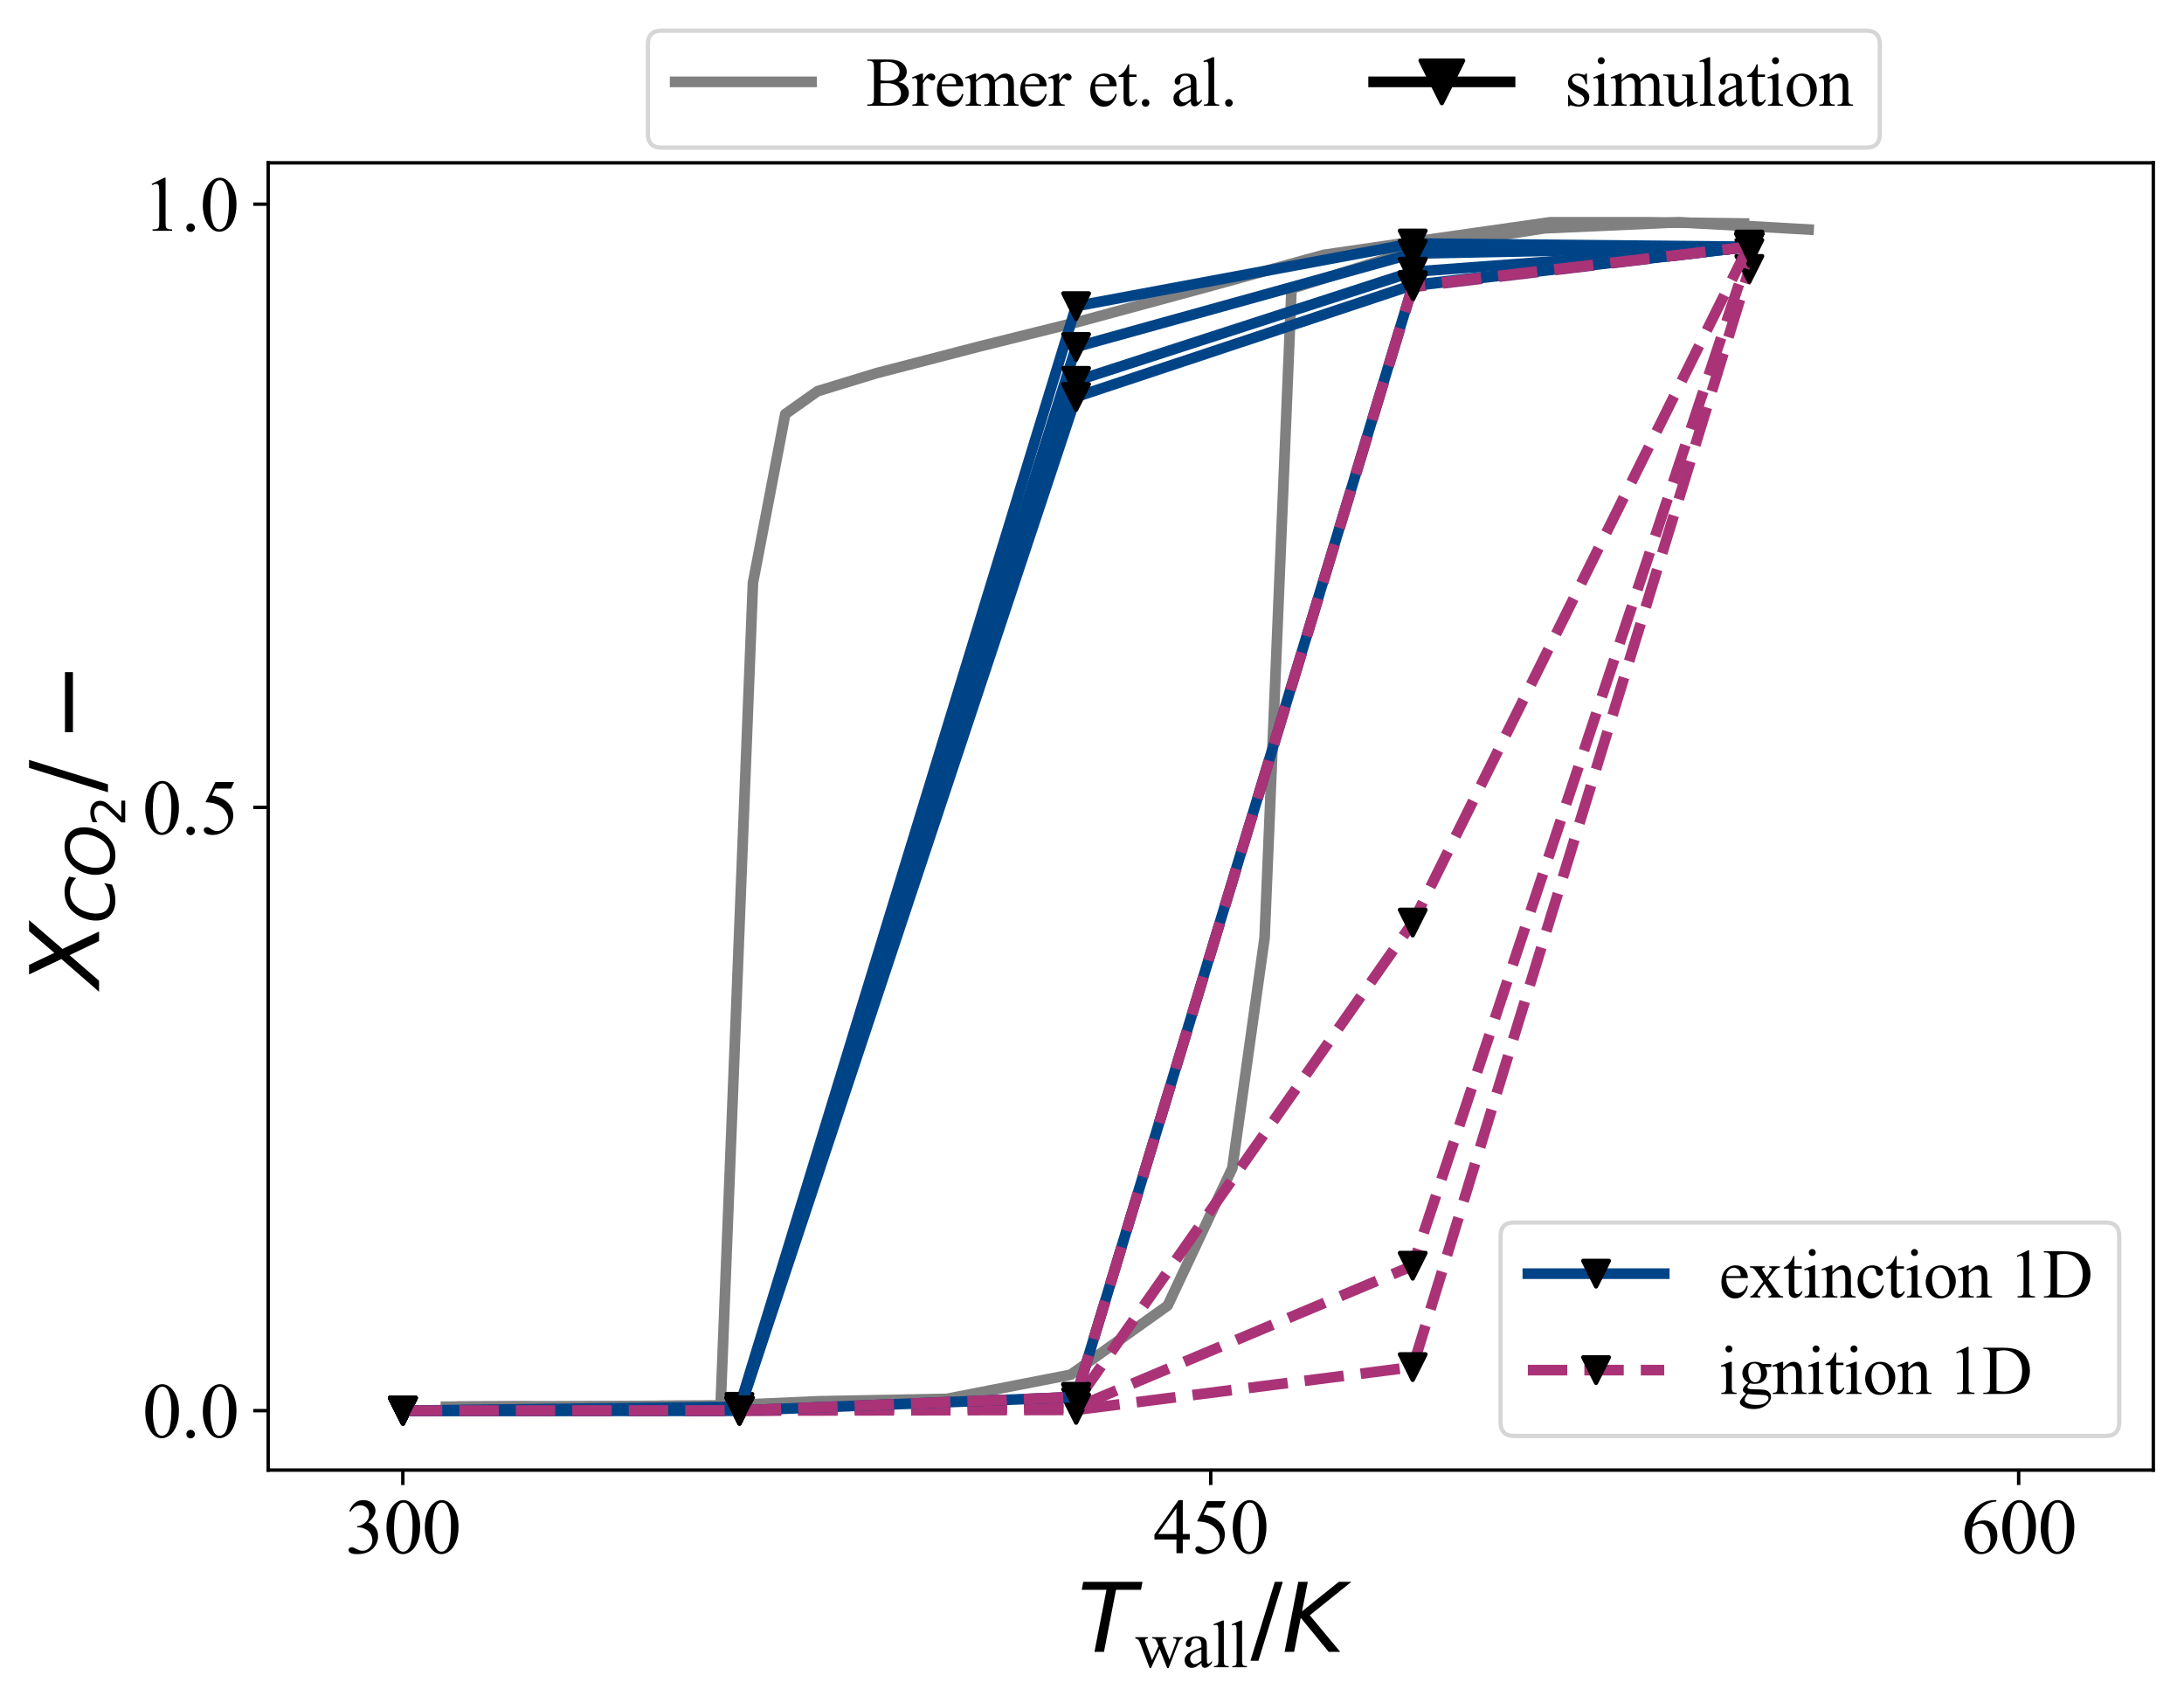<?xml version="1.0" encoding="utf-8" standalone="no"?>
<!DOCTYPE svg PUBLIC "-//W3C//DTD SVG 1.1//EN"
  "http://www.w3.org/Graphics/SVG/1.1/DTD/svg11.dtd">
<svg xmlns:xlink="http://www.w3.org/1999/xlink" width="512.4pt" height="399.4pt" viewBox="0 0 512.4 399.4" xmlns="http://www.w3.org/2000/svg" version="1.1">
 <defs>
  <style type="text/css">*{stroke-linejoin: round; stroke-linecap: butt}</style>
 </defs>
 <g id="figure_1">
  <g id="patch_1">
   <path d="M 0 399.4 
L 512.4 399.4 
L 512.4 -0 
L 0 -0 
z
" style="fill: #ffffff"/>
  </g>
  <g id="axes_1">
   <g id="patch_2">
    <path d="M 62.92 344.831 
L 505.2 344.831 
L 505.2 38.2 
L 62.92 38.2 
z
" style="fill: #ffffff"/>
   </g>
   <g id="matplotlib.axis_1">
    <g id="xtick_1">
     <g id="line2d_1">
      <defs>
       <path id="m78f9d68a8e" d="M 0 0 
L 0 3.5 
" style="stroke: #000000; stroke-width: 0.8"/>
      </defs>
      <g>
       <use xlink:href="#m78f9d68a8e" x="94.511" y="344.831" style="stroke: #000000; stroke-width: 0.8"/>
      </g>
     </g>
     <g id="text_1">
      <!-- 300 -->
      <g transform="translate(81.011 364.329) scale(0.18 -0.18)">
       <defs>
        <path id="TimesNewRomanPSMT-33" d="M 325 3431 
Q 506 3859 782 4092 
Q 1059 4325 1472 4325 
Q 1981 4325 2253 3994 
Q 2459 3747 2459 3466 
Q 2459 3003 1878 2509 
Q 2269 2356 2469 2072 
Q 2669 1788 2669 1403 
Q 2669 853 2319 450 
Q 1863 -75 997 -75 
Q 569 -75 414 31 
Q 259 138 259 259 
Q 259 350 332 419 
Q 406 488 509 488 
Q 588 488 669 463 
Q 722 447 909 348 
Q 1097 250 1169 231 
Q 1284 197 1416 197 
Q 1734 197 1970 444 
Q 2206 691 2206 1028 
Q 2206 1275 2097 1509 
Q 2016 1684 1919 1775 
Q 1784 1900 1550 2001 
Q 1316 2103 1072 2103 
L 972 2103 
L 972 2197 
Q 1219 2228 1467 2375 
Q 1716 2522 1828 2728 
Q 1941 2934 1941 3181 
Q 1941 3503 1739 3701 
Q 1538 3900 1238 3900 
Q 753 3900 428 3381 
L 325 3431 
z
" transform="scale(0.016)"/>
        <path id="TimesNewRomanPSMT-30" d="M 231 2094 
Q 231 2819 450 3342 
Q 669 3866 1031 4122 
Q 1313 4325 1613 4325 
Q 2100 4325 2488 3828 
Q 2972 3213 2972 2159 
Q 2972 1422 2759 906 
Q 2547 391 2217 158 
Q 1888 -75 1581 -75 
Q 975 -75 572 641 
Q 231 1244 231 2094 
z
M 844 2016 
Q 844 1141 1059 588 
Q 1238 122 1591 122 
Q 1759 122 1940 273 
Q 2122 425 2216 781 
Q 2359 1319 2359 2297 
Q 2359 3022 2209 3506 
Q 2097 3866 1919 4016 
Q 1791 4119 1609 4119 
Q 1397 4119 1231 3928 
Q 1006 3669 925 3112 
Q 844 2556 844 2016 
z
" transform="scale(0.016)"/>
       </defs>
       <use xlink:href="#TimesNewRomanPSMT-33"/>
       <use xlink:href="#TimesNewRomanPSMT-30" transform="translate(50 0)"/>
       <use xlink:href="#TimesNewRomanPSMT-30" transform="translate(100 0)"/>
      </g>
     </g>
    </g>
    <g id="xtick_2">
     <g id="line2d_2">
      <g>
       <use xlink:href="#m78f9d68a8e" x="284.06" y="344.831" style="stroke: #000000; stroke-width: 0.8"/>
      </g>
     </g>
     <g id="text_2">
      <!-- 450 -->
      <g transform="translate(270.56 364.329) scale(0.18 -0.18)">
       <defs>
        <path id="TimesNewRomanPSMT-34" d="M 2978 1563 
L 2978 1119 
L 2409 1119 
L 2409 0 
L 1894 0 
L 1894 1119 
L 100 1119 
L 100 1519 
L 2066 4325 
L 2409 4325 
L 2409 1563 
L 2978 1563 
z
M 1894 1563 
L 1894 3666 
L 406 1563 
L 1894 1563 
z
" transform="scale(0.016)"/>
        <path id="TimesNewRomanPSMT-35" d="M 2778 4238 
L 2534 3706 
L 1259 3706 
L 981 3138 
Q 1809 3016 2294 2522 
Q 2709 2097 2709 1522 
Q 2709 1188 2573 903 
Q 2438 619 2231 419 
Q 2025 219 1772 97 
Q 1413 -75 1034 -75 
Q 653 -75 479 54 
Q 306 184 306 341 
Q 306 428 378 495 
Q 450 563 559 563 
Q 641 563 702 538 
Q 763 513 909 409 
Q 1144 247 1384 247 
Q 1750 247 2026 523 
Q 2303 800 2303 1197 
Q 2303 1581 2056 1914 
Q 1809 2247 1375 2428 
Q 1034 2569 447 2591 
L 1259 4238 
L 2778 4238 
z
" transform="scale(0.016)"/>
       </defs>
       <use xlink:href="#TimesNewRomanPSMT-34"/>
       <use xlink:href="#TimesNewRomanPSMT-35" transform="translate(50 0)"/>
       <use xlink:href="#TimesNewRomanPSMT-30" transform="translate(100 0)"/>
      </g>
     </g>
    </g>
    <g id="xtick_3">
     <g id="line2d_3">
      <g>
       <use xlink:href="#m78f9d68a8e" x="473.608" y="344.831" style="stroke: #000000; stroke-width: 0.8"/>
      </g>
     </g>
     <g id="text_3">
      <!-- 600 -->
      <g transform="translate(460.108 364.329) scale(0.18 -0.18)">
       <defs>
        <path id="TimesNewRomanPSMT-36" d="M 2869 4325 
L 2869 4209 
Q 2456 4169 2195 4045 
Q 1934 3922 1679 3669 
Q 1425 3416 1258 3105 
Q 1091 2794 978 2366 
Q 1428 2675 1881 2675 
Q 2316 2675 2634 2325 
Q 2953 1975 2953 1425 
Q 2953 894 2631 456 
Q 2244 -75 1606 -75 
Q 1172 -75 869 213 
Q 275 772 275 1663 
Q 275 2231 503 2743 
Q 731 3256 1154 3653 
Q 1578 4050 1965 4187 
Q 2353 4325 2688 4325 
L 2869 4325 
z
M 925 2138 
Q 869 1716 869 1456 
Q 869 1156 980 804 
Q 1091 453 1309 247 
Q 1469 100 1697 100 
Q 1969 100 2183 356 
Q 2397 613 2397 1088 
Q 2397 1622 2184 2012 
Q 1972 2403 1581 2403 
Q 1463 2403 1327 2353 
Q 1191 2303 925 2138 
z
" transform="scale(0.016)"/>
       </defs>
       <use xlink:href="#TimesNewRomanPSMT-36"/>
       <use xlink:href="#TimesNewRomanPSMT-30" transform="translate(50 0)"/>
       <use xlink:href="#TimesNewRomanPSMT-30" transform="translate(100 0)"/>
      </g>
     </g>
    </g>
    <g id="text_4">
     <!-- $T_{\mathregular{wall}} / K$ -->
     <g transform="translate(252.82 387.494) scale(0.22 -0.22)">
      <defs>
       <path id="DejaVuSans-Oblique-54" d="M 378 4666 
L 4325 4666 
L 4225 4134 
L 2559 4134 
L 1759 0 
L 1125 0 
L 1925 4134 
L 275 4134 
L 378 4666 
z
" transform="scale(0.016)"/>
       <path id="TimesNewRomanPSMT-77" d="M 41 2863 
L 1241 2863 
L 1241 2747 
Q 1075 2734 1023 2687 
Q 972 2641 972 2553 
Q 972 2456 1025 2319 
L 1638 672 
L 2253 2013 
L 2091 2434 
Q 2016 2622 1894 2694 
Q 1825 2738 1638 2747 
L 1638 2863 
L 3000 2863 
L 3000 2747 
Q 2775 2738 2681 2666 
Q 2619 2616 2619 2506 
Q 2619 2444 2644 2378 
L 3294 734 
L 3897 2319 
Q 3959 2488 3959 2588 
Q 3959 2647 3898 2694 
Q 3838 2741 3659 2747 
L 3659 2863 
L 4563 2863 
L 4563 2747 
Q 4291 2706 4163 2378 
L 3206 -88 
L 3078 -88 
L 2363 1741 
L 1528 -88 
L 1413 -88 
L 494 2319 
Q 403 2547 315 2626 
Q 228 2706 41 2747 
L 41 2863 
z
" transform="scale(0.016)"/>
       <path id="TimesNewRomanPSMT-61" d="M 1822 413 
Q 1381 72 1269 19 
Q 1100 -59 909 -59 
Q 613 -59 420 144 
Q 228 347 228 678 
Q 228 888 322 1041 
Q 450 1253 767 1440 
Q 1084 1628 1822 1897 
L 1822 2009 
Q 1822 2438 1686 2597 
Q 1550 2756 1291 2756 
Q 1094 2756 978 2650 
Q 859 2544 859 2406 
L 866 2225 
Q 866 2081 792 2003 
Q 719 1925 600 1925 
Q 484 1925 411 2006 
Q 338 2088 338 2228 
Q 338 2497 613 2722 
Q 888 2947 1384 2947 
Q 1766 2947 2009 2819 
Q 2194 2722 2281 2516 
Q 2338 2381 2338 1966 
L 2338 994 
Q 2338 584 2353 492 
Q 2369 400 2405 369 
Q 2441 338 2488 338 
Q 2538 338 2575 359 
Q 2641 400 2828 588 
L 2828 413 
Q 2478 -56 2159 -56 
Q 2006 -56 1915 50 
Q 1825 156 1822 413 
z
M 1822 616 
L 1822 1706 
Q 1350 1519 1213 1441 
Q 966 1303 859 1153 
Q 753 1003 753 825 
Q 753 600 887 451 
Q 1022 303 1197 303 
Q 1434 303 1822 616 
z
" transform="scale(0.016)"/>
       <path id="TimesNewRomanPSMT-6c" d="M 1184 4444 
L 1184 647 
Q 1184 378 1223 290 
Q 1263 203 1344 158 
Q 1425 113 1647 113 
L 1647 0 
L 244 0 
L 244 113 
Q 441 113 512 153 
Q 584 194 625 287 
Q 666 381 666 647 
L 666 3247 
Q 666 3731 644 3842 
Q 622 3953 573 3993 
Q 525 4034 450 4034 
Q 369 4034 244 3984 
L 191 4094 
L 1044 4444 
L 1184 4444 
z
" transform="scale(0.016)"/>
       <path id="DejaVuSans-2f" d="M 1625 4666 
L 2156 4666 
L 531 -594 
L 0 -594 
L 1625 4666 
z
" transform="scale(0.016)"/>
       <path id="DejaVuSans-Oblique-4b" d="M 1081 4666 
L 1716 4666 
L 1331 2700 
L 3781 4666 
L 4622 4666 
L 1850 2438 
L 3878 0 
L 3109 0 
L 1247 2272 
L 806 0 
L 172 0 
L 1081 4666 
z
" transform="scale(0.016)"/>
      </defs>
      <use xlink:href="#DejaVuSans-Oblique-54" transform="translate(0 0.094)"/>
      <use xlink:href="#TimesNewRomanPSMT-77" transform="translate(61.084 -16.312) scale(0.7)"/>
      <use xlink:href="#TimesNewRomanPSMT-61" transform="translate(111.636 -16.312) scale(0.7)"/>
      <use xlink:href="#TimesNewRomanPSMT-6c" transform="translate(142.705 -16.312) scale(0.7)"/>
      <use xlink:href="#TimesNewRomanPSMT-6c" transform="translate(162.153 -16.312) scale(0.7)"/>
      <use xlink:href="#DejaVuSans-2f" transform="translate(184.336 0.094)"/>
      <use xlink:href="#DejaVuSans-Oblique-4b" transform="translate(218.027 0.094)"/>
     </g>
    </g>
   </g>
   <g id="matplotlib.axis_2">
    <g id="ytick_1">
     <g id="line2d_4">
      <defs>
       <path id="mb3531bdb3c" d="M 0 0 
L -3.5 0 
" style="stroke: #000000; stroke-width: 0.8"/>
      </defs>
      <g>
       <use xlink:href="#mb3531bdb3c" x="62.92" y="330.893" style="stroke: #000000; stroke-width: 0.8"/>
      </g>
     </g>
     <g id="text_5">
      <!-- 0.0 -->
      <g transform="translate(33.42 337.142) scale(0.18 -0.18)">
       <defs>
        <path id="TimesNewRomanPSMT-2e" d="M 800 606 
Q 947 606 1047 504 
Q 1147 403 1147 259 
Q 1147 116 1045 14 
Q 944 -88 800 -88 
Q 656 -88 554 14 
Q 453 116 453 259 
Q 453 406 554 506 
Q 656 606 800 606 
z
" transform="scale(0.016)"/>
       </defs>
       <use xlink:href="#TimesNewRomanPSMT-30"/>
       <use xlink:href="#TimesNewRomanPSMT-2e" transform="translate(50 0)"/>
       <use xlink:href="#TimesNewRomanPSMT-30" transform="translate(75 0)"/>
      </g>
     </g>
    </g>
    <g id="ytick_2">
     <g id="line2d_5">
      <g>
       <use xlink:href="#mb3531bdb3c" x="62.92" y="189.393" style="stroke: #000000; stroke-width: 0.8"/>
      </g>
     </g>
     <g id="text_6">
      <!-- 0.5 -->
      <g transform="translate(33.42 195.642) scale(0.18 -0.18)">
       <use xlink:href="#TimesNewRomanPSMT-30"/>
       <use xlink:href="#TimesNewRomanPSMT-2e" transform="translate(50 0)"/>
       <use xlink:href="#TimesNewRomanPSMT-35" transform="translate(75 0)"/>
      </g>
     </g>
    </g>
    <g id="ytick_3">
     <g id="line2d_6">
      <g>
       <use xlink:href="#mb3531bdb3c" x="62.92" y="47.893" style="stroke: #000000; stroke-width: 0.8"/>
      </g>
     </g>
     <g id="text_7">
      <!-- 1.0 -->
      <g transform="translate(33.42 54.142) scale(0.18 -0.18)">
       <defs>
        <path id="TimesNewRomanPSMT-31" d="M 750 3822 
L 1781 4325 
L 1884 4325 
L 1884 747 
Q 1884 391 1914 303 
Q 1944 216 2037 169 
Q 2131 122 2419 116 
L 2419 0 
L 825 0 
L 825 116 
Q 1125 122 1212 167 
Q 1300 213 1334 289 
Q 1369 366 1369 747 
L 1369 3034 
Q 1369 3497 1338 3628 
Q 1316 3728 1258 3775 
Q 1200 3822 1119 3822 
Q 1003 3822 797 3725 
L 750 3822 
z
" transform="scale(0.016)"/>
       </defs>
       <use xlink:href="#TimesNewRomanPSMT-31"/>
       <use xlink:href="#TimesNewRomanPSMT-2e" transform="translate(50 0)"/>
       <use xlink:href="#TimesNewRomanPSMT-30" transform="translate(75 0)"/>
      </g>
     </g>
    </g>
    <g id="text_8">
     <!-- $X_{CO_2}/ -$ -->
     <g transform="translate(23.26 231.665) rotate(-90) scale(0.22 -0.22)">
      <defs>
       <path id="DejaVuSans-Oblique-58" d="M 878 4666 
L 1516 4666 
L 2316 2981 
L 3763 4666 
L 4500 4666 
L 2578 2438 
L 3738 0 
L 3103 0 
L 2163 1966 
L 459 0 
L -275 0 
L 1906 2509 
L 878 4666 
z
" transform="scale(0.016)"/>
       <path id="DejaVuSans-Oblique-43" d="M 4447 4306 
L 4319 3641 
Q 4019 3944 3683 4091 
Q 3347 4238 2956 4238 
Q 2422 4238 2017 3981 
Q 1613 3725 1319 3200 
Q 1131 2863 1032 2486 
Q 934 2109 934 1728 
Q 934 1091 1264 756 
Q 1594 422 2222 422 
Q 2656 422 3056 561 
Q 3456 700 3834 978 
L 3688 231 
Q 3316 72 2936 -9 
Q 2556 -91 2175 -91 
Q 1278 -91 773 396 
Q 269 884 269 1753 
Q 269 2309 461 2846 
Q 653 3384 1013 3828 
Q 1394 4300 1883 4525 
Q 2372 4750 3022 4750 
Q 3422 4750 3780 4639 
Q 4138 4528 4447 4306 
z
" transform="scale(0.016)"/>
       <path id="DejaVuSans-Oblique-4f" d="M 2919 4238 
Q 2400 4238 2003 3986 
Q 1606 3734 1313 3219 
Q 1125 2891 1026 2522 
Q 928 2153 928 1778 
Q 928 1128 1239 775 
Q 1550 422 2119 422 
Q 2631 422 3032 676 
Q 3434 931 3719 1434 
Q 3909 1772 4009 2142 
Q 4109 2513 4109 2881 
Q 4109 3528 3796 3883 
Q 3484 4238 2919 4238 
z
M 2100 -91 
Q 1241 -91 748 418 
Q 256 928 256 1813 
Q 256 2319 448 2847 
Q 641 3375 978 3788 
Q 1375 4272 1862 4511 
Q 2350 4750 2938 4750 
Q 3794 4750 4287 4245 
Q 4781 3741 4781 2869 
Q 4781 2331 4593 1812 
Q 4406 1294 4056 872 
Q 3656 384 3173 146 
Q 2691 -91 2100 -91 
z
" transform="scale(0.016)"/>
       <path id="DejaVuSans-32" d="M 1228 531 
L 3431 531 
L 3431 0 
L 469 0 
L 469 531 
Q 828 903 1448 1529 
Q 2069 2156 2228 2338 
Q 2531 2678 2651 2914 
Q 2772 3150 2772 3378 
Q 2772 3750 2511 3984 
Q 2250 4219 1831 4219 
Q 1534 4219 1204 4116 
Q 875 4013 500 3803 
L 500 4441 
Q 881 4594 1212 4672 
Q 1544 4750 1819 4750 
Q 2544 4750 2975 4387 
Q 3406 4025 3406 3419 
Q 3406 3131 3298 2873 
Q 3191 2616 2906 2266 
Q 2828 2175 2409 1742 
Q 1991 1309 1228 531 
z
" transform="scale(0.016)"/>
       <path id="DejaVuSans-2212" d="M 678 2272 
L 4684 2272 
L 4684 1741 
L 678 1741 
L 678 2272 
z
" transform="scale(0.016)"/>
      </defs>
      <use xlink:href="#DejaVuSans-Oblique-58" transform="translate(0 0.094)"/>
      <use xlink:href="#DejaVuSans-Oblique-43" transform="translate(68.506 -16.312) scale(0.7)"/>
      <use xlink:href="#DejaVuSans-Oblique-4f" transform="translate(117.383 -16.312) scale(0.7)"/>
      <use xlink:href="#DejaVuSans-32" transform="translate(172.48 -27.797) scale(0.49)"/>
      <use xlink:href="#DejaVuSans-2f" transform="translate(208.304 0.094)"/>
      <use xlink:href="#DejaVuSans-2212" transform="translate(261.478 0.094)"/>
     </g>
    </g>
   </g>
   <g id="line2d_7">
    <path d="M 108.412 329.951 
L 123.575 329.888 
L 147.585 329.795 
L 169.067 329.71 
L 191.813 328.697 
L 222.141 328.12 
L 251.205 322.46 
L 273.951 306.244 
L 289.114 274.01 
L 296.696 219.957 
L 303.015 67.703 
L 334.606 57.798 
L 362.406 53.553 
L 393.998 52.138 
L 424.326 53.836 
" clip-path="url(#p610fab597d)" style="fill: none; stroke: #808080; stroke-width: 2.5; stroke-linecap: square"/>
   </g>
   <g id="line2d_8">
    <path d="M 104.621 329.962 
L 122.312 329.894 
L 140.003 330.287 
L 155.167 329.764 
L 169.067 329.713 
L 176.649 136.755 
L 184.231 97.135 
L 191.813 91.758 
L 205.713 87.513 
L 229.723 81.287 
L 252.468 75.627 
L 282.796 67.42 
L 310.597 59.779 
L 335.87 56.1 
L 363.67 52.138 
L 386.416 52.138 
L 409.162 52.421 
" clip-path="url(#p610fab597d)" style="fill: none; stroke: #808080; stroke-width: 2.5; stroke-linecap: square"/>
   </g>
   <g id="line2d_9">
    <path d="M 410.425 57.882 
L 331.447 57.113 
L 252.468 71.813 
L 173.49 329.992 
L 94.511 330.887 
" clip-path="url(#p610fab597d)" style="fill: none; stroke: #004488; stroke-width: 2.5; stroke-linecap: square"/>
    <defs>
     <path id="m25972852b0" d="M -0 3 
L 3 -3 
L -3 -3 
z
" style="stroke: #000000; stroke-linejoin: miter"/>
    </defs>
    <g clip-path="url(#p610fab597d)">
     <use xlink:href="#m25972852b0" x="410.425" y="57.882" style="stroke: #000000; stroke-linejoin: miter"/>
     <use xlink:href="#m25972852b0" x="331.447" y="57.113" style="stroke: #000000; stroke-linejoin: miter"/>
     <use xlink:href="#m25972852b0" x="252.468" y="71.813" style="stroke: #000000; stroke-linejoin: miter"/>
     <use xlink:href="#m25972852b0" x="173.49" y="329.992" style="stroke: #000000; stroke-linejoin: miter"/>
     <use xlink:href="#m25972852b0" x="94.511" y="330.887" style="stroke: #000000; stroke-linejoin: miter"/>
    </g>
   </g>
   <g id="line2d_10">
    <path d="M 94.511 330.893 
L 173.49 330.892 
L 252.468 330.713 
L 331.447 320.674 
L 410.425 63.084 
" clip-path="url(#p610fab597d)" style="fill: none; stroke-dasharray: 9.25,4; stroke-dashoffset: 0; stroke: #aa3377; stroke-width: 2.5"/>
    <g clip-path="url(#p610fab597d)">
     <use xlink:href="#m25972852b0" x="94.511" y="330.893" style="stroke: #000000; stroke-linejoin: miter"/>
     <use xlink:href="#m25972852b0" x="173.49" y="330.892" style="stroke: #000000; stroke-linejoin: miter"/>
     <use xlink:href="#m25972852b0" x="252.468" y="330.713" style="stroke: #000000; stroke-linejoin: miter"/>
     <use xlink:href="#m25972852b0" x="331.447" y="320.674" style="stroke: #000000; stroke-linejoin: miter"/>
     <use xlink:href="#m25972852b0" x="410.425" y="63.084" style="stroke: #000000; stroke-linejoin: miter"/>
    </g>
   </g>
   <g id="line2d_11">
    <path d="M 410.425 57.882 
L 331.447 59.476 
L 252.468 81.38 
L 173.49 330.684 
L 94.511 330.892 
" clip-path="url(#p610fab597d)" style="fill: none; stroke: #004488; stroke-width: 2.5; stroke-linecap: square"/>
    <g clip-path="url(#p610fab597d)">
     <use xlink:href="#m25972852b0" x="410.425" y="57.882" style="stroke: #000000; stroke-linejoin: miter"/>
     <use xlink:href="#m25972852b0" x="331.447" y="59.476" style="stroke: #000000; stroke-linejoin: miter"/>
     <use xlink:href="#m25972852b0" x="252.468" y="81.38" style="stroke: #000000; stroke-linejoin: miter"/>
     <use xlink:href="#m25972852b0" x="173.49" y="330.684" style="stroke: #000000; stroke-linejoin: miter"/>
     <use xlink:href="#m25972852b0" x="94.511" y="330.892" style="stroke: #000000; stroke-linejoin: miter"/>
    </g>
   </g>
   <g id="line2d_12">
    <path d="M 94.511 330.893 
L 173.49 330.887 
L 252.468 330.123 
L 331.447 296.897 
L 410.425 59.311 
" clip-path="url(#p610fab597d)" style="fill: none; stroke-dasharray: 9.25,4; stroke-dashoffset: 0; stroke: #aa3377; stroke-width: 2.5"/>
    <g clip-path="url(#p610fab597d)">
     <use xlink:href="#m25972852b0" x="94.511" y="330.893" style="stroke: #000000; stroke-linejoin: miter"/>
     <use xlink:href="#m25972852b0" x="173.49" y="330.887" style="stroke: #000000; stroke-linejoin: miter"/>
     <use xlink:href="#m25972852b0" x="252.468" y="330.123" style="stroke: #000000; stroke-linejoin: miter"/>
     <use xlink:href="#m25972852b0" x="331.447" y="296.897" style="stroke: #000000; stroke-linejoin: miter"/>
     <use xlink:href="#m25972852b0" x="410.425" y="59.311" style="stroke: #000000; stroke-linejoin: miter"/>
    </g>
   </g>
   <g id="line2d_13">
    <path d="M 410.425 57.882 
L 331.447 63.745 
L 252.468 89.34 
L 173.49 330.828 
L 94.511 330.893 
" clip-path="url(#p610fab597d)" style="fill: none; stroke: #004488; stroke-width: 2.5; stroke-linecap: square"/>
    <g clip-path="url(#p610fab597d)">
     <use xlink:href="#m25972852b0" x="410.425" y="57.882" style="stroke: #000000; stroke-linejoin: miter"/>
     <use xlink:href="#m25972852b0" x="331.447" y="63.745" style="stroke: #000000; stroke-linejoin: miter"/>
     <use xlink:href="#m25972852b0" x="252.468" y="89.34" style="stroke: #000000; stroke-linejoin: miter"/>
     <use xlink:href="#m25972852b0" x="173.49" y="330.828" style="stroke: #000000; stroke-linejoin: miter"/>
     <use xlink:href="#m25972852b0" x="94.511" y="330.893" style="stroke: #000000; stroke-linejoin: miter"/>
    </g>
   </g>
   <g id="line2d_14">
    <path d="M 94.511 330.893 
L 173.49 330.872 
L 252.468 328.866 
L 331.447 216.404 
L 410.425 57.37 
" clip-path="url(#p610fab597d)" style="fill: none; stroke-dasharray: 9.25,4; stroke-dashoffset: 0; stroke: #aa3377; stroke-width: 2.5"/>
    <g clip-path="url(#p610fab597d)">
     <use xlink:href="#m25972852b0" x="94.511" y="330.893" style="stroke: #000000; stroke-linejoin: miter"/>
     <use xlink:href="#m25972852b0" x="173.49" y="330.872" style="stroke: #000000; stroke-linejoin: miter"/>
     <use xlink:href="#m25972852b0" x="252.468" y="328.866" style="stroke: #000000; stroke-linejoin: miter"/>
     <use xlink:href="#m25972852b0" x="331.447" y="216.404" style="stroke: #000000; stroke-linejoin: miter"/>
     <use xlink:href="#m25972852b0" x="410.425" y="57.37" style="stroke: #000000; stroke-linejoin: miter"/>
    </g>
   </g>
   <g id="line2d_15">
    <path d="M 410.425 57.882 
L 331.447 66.856 
L 252.468 93.102 
L 173.49 330.856 
L 94.511 330.893 
" clip-path="url(#p610fab597d)" style="fill: none; stroke: #004488; stroke-width: 2.5; stroke-linecap: square"/>
    <g clip-path="url(#p610fab597d)">
     <use xlink:href="#m25972852b0" x="410.425" y="57.882" style="stroke: #000000; stroke-linejoin: miter"/>
     <use xlink:href="#m25972852b0" x="331.447" y="66.856" style="stroke: #000000; stroke-linejoin: miter"/>
     <use xlink:href="#m25972852b0" x="252.468" y="93.102" style="stroke: #000000; stroke-linejoin: miter"/>
     <use xlink:href="#m25972852b0" x="173.49" y="330.856" style="stroke: #000000; stroke-linejoin: miter"/>
     <use xlink:href="#m25972852b0" x="94.511" y="330.893" style="stroke: #000000; stroke-linejoin: miter"/>
    </g>
   </g>
   <g id="line2d_16">
    <path d="M 94.511 330.893 
L 173.49 330.856 
L 252.468 327.709 
L 331.447 67.32 
L 410.425 57.876 
" clip-path="url(#p610fab597d)" style="fill: none; stroke-dasharray: 9.25,4; stroke-dashoffset: 0; stroke: #aa3377; stroke-width: 2.5"/>
    <g clip-path="url(#p610fab597d)">
     <use xlink:href="#m25972852b0" x="94.511" y="330.893" style="stroke: #000000; stroke-linejoin: miter"/>
     <use xlink:href="#m25972852b0" x="173.49" y="330.856" style="stroke: #000000; stroke-linejoin: miter"/>
     <use xlink:href="#m25972852b0" x="252.468" y="327.709" style="stroke: #000000; stroke-linejoin: miter"/>
     <use xlink:href="#m25972852b0" x="331.447" y="67.32" style="stroke: #000000; stroke-linejoin: miter"/>
     <use xlink:href="#m25972852b0" x="410.425" y="57.876" style="stroke: #000000; stroke-linejoin: miter"/>
    </g>
   </g>
   <g id="line2d_17">
    <path d="M 410.425 57.882 
L 331.447 67.065 
L 252.468 327.687 
L 173.49 330.856 
L 94.511 330.893 
" clip-path="url(#p610fab597d)" style="fill: none; stroke: #004488; stroke-width: 2.5; stroke-linecap: square"/>
    <g clip-path="url(#p610fab597d)">
     <use xlink:href="#m25972852b0" x="410.425" y="57.882" style="stroke: #000000; stroke-linejoin: miter"/>
     <use xlink:href="#m25972852b0" x="331.447" y="67.065" style="stroke: #000000; stroke-linejoin: miter"/>
     <use xlink:href="#m25972852b0" x="252.468" y="327.687" style="stroke: #000000; stroke-linejoin: miter"/>
     <use xlink:href="#m25972852b0" x="173.49" y="330.856" style="stroke: #000000; stroke-linejoin: miter"/>
     <use xlink:href="#m25972852b0" x="94.511" y="330.893" style="stroke: #000000; stroke-linejoin: miter"/>
    </g>
   </g>
   <g id="line2d_18">
    <path d="M 94.511 330.893 
L 173.49 330.856 
L 252.468 327.687 
L 331.447 67.065 
L 410.425 57.882 
" clip-path="url(#p610fab597d)" style="fill: none; stroke-dasharray: 9.25,4; stroke-dashoffset: 0; stroke: #aa3377; stroke-width: 2.5"/>
    <g clip-path="url(#p610fab597d)">
     <use xlink:href="#m25972852b0" x="94.511" y="330.893" style="stroke: #000000; stroke-linejoin: miter"/>
     <use xlink:href="#m25972852b0" x="173.49" y="330.856" style="stroke: #000000; stroke-linejoin: miter"/>
     <use xlink:href="#m25972852b0" x="252.468" y="327.687" style="stroke: #000000; stroke-linejoin: miter"/>
     <use xlink:href="#m25972852b0" x="331.447" y="67.065" style="stroke: #000000; stroke-linejoin: miter"/>
     <use xlink:href="#m25972852b0" x="410.425" y="57.882" style="stroke: #000000; stroke-linejoin: miter"/>
    </g>
   </g>
   <g id="line2d_19"/>
   <g id="line2d_20"/>
   <g id="line2d_21"/>
   <g id="line2d_22"/>
   <g id="patch_3">
    <path d="M 62.92 344.831 
L 62.92 38.2 
" style="fill: none; stroke: #000000; stroke-width: 0.8; stroke-linejoin: miter; stroke-linecap: square"/>
   </g>
   <g id="patch_4">
    <path d="M 505.2 344.831 
L 505.2 38.2 
" style="fill: none; stroke: #000000; stroke-width: 0.8; stroke-linejoin: miter; stroke-linecap: square"/>
   </g>
   <g id="patch_5">
    <path d="M 62.92 344.831 
L 505.2 344.831 
" style="fill: none; stroke: #000000; stroke-width: 0.8; stroke-linejoin: miter; stroke-linecap: square"/>
   </g>
   <g id="patch_6">
    <path d="M 62.92 38.2 
L 505.2 38.2 
" style="fill: none; stroke: #000000; stroke-width: 0.8; stroke-linejoin: miter; stroke-linecap: square"/>
   </g>
   <g id="legend_1">
    <g id="patch_7">
     <path d="M 355.26 336.831 
L 494 336.831 
Q 497.2 336.831 497.2 333.631 
L 497.2 289.956 
Q 497.2 286.756 494 286.756 
L 355.26 286.756 
Q 352.06 286.756 352.06 289.956 
L 352.06 333.631 
Q 352.06 336.831 355.26 336.831 
z
" style="fill: #ffffff; opacity: 0.8; stroke: #cccccc; stroke-linejoin: miter"/>
    </g>
    <g id="line2d_23">
     <path d="M 358.46 298.756 
L 374.46 298.756 
L 390.46 298.756 
" style="fill: none; stroke: #004488; stroke-width: 2.5; stroke-linecap: square"/>
     <g>
      <use xlink:href="#m25972852b0" x="374.46" y="298.756" style="stroke: #000000; stroke-linejoin: miter"/>
     </g>
    </g>
    <g id="text_9">
     <!-- extinction 1D -->
     <g transform="translate(403.26 304.356) scale(0.16 -0.16)">
      <defs>
       <path id="TimesNewRomanPSMT-65" d="M 681 1784 
Q 678 1147 991 784 
Q 1303 422 1725 422 
Q 2006 422 2214 576 
Q 2422 731 2563 1106 
L 2659 1044 
Q 2594 616 2278 264 
Q 1963 -88 1488 -88 
Q 972 -88 605 314 
Q 238 716 238 1394 
Q 238 2128 614 2539 
Q 991 2950 1559 2950 
Q 2041 2950 2350 2633 
Q 2659 2316 2659 1784 
L 681 1784 
z
M 681 1966 
L 2006 1966 
Q 1991 2241 1941 2353 
Q 1863 2528 1708 2628 
Q 1553 2728 1384 2728 
Q 1125 2728 920 2526 
Q 716 2325 681 1966 
z
" transform="scale(0.016)"/>
       <path id="TimesNewRomanPSMT-78" d="M 84 2863 
L 1431 2863 
L 1431 2747 
Q 1303 2747 1251 2703 
Q 1200 2659 1200 2588 
Q 1200 2513 1309 2356 
Q 1344 2306 1413 2200 
L 1616 1875 
L 1850 2200 
Q 2075 2509 2075 2591 
Q 2075 2656 2022 2701 
Q 1969 2747 1850 2747 
L 1850 2863 
L 2819 2863 
L 2819 2747 
Q 2666 2738 2553 2663 
Q 2400 2556 2134 2200 
L 1744 1678 
L 2456 653 
Q 2719 275 2831 198 
Q 2944 122 3122 113 
L 3122 0 
L 1772 0 
L 1772 113 
Q 1913 113 1991 175 
Q 2050 219 2050 291 
Q 2050 363 1850 653 
L 1431 1266 
L 972 653 
Q 759 369 759 316 
Q 759 241 829 180 
Q 900 119 1041 113 
L 1041 0 
L 106 0 
L 106 113 
Q 219 128 303 191 
Q 422 281 703 653 
L 1303 1450 
L 759 2238 
Q 528 2575 401 2661 
Q 275 2747 84 2747 
L 84 2863 
z
" transform="scale(0.016)"/>
       <path id="TimesNewRomanPSMT-74" d="M 1031 3803 
L 1031 2863 
L 1700 2863 
L 1700 2644 
L 1031 2644 
L 1031 788 
Q 1031 509 1111 412 
Q 1191 316 1316 316 
Q 1419 316 1516 380 
Q 1613 444 1666 569 
L 1788 569 
Q 1678 263 1478 108 
Q 1278 -47 1066 -47 
Q 922 -47 784 33 
Q 647 113 581 261 
Q 516 409 516 719 
L 516 2644 
L 63 2644 
L 63 2747 
Q 234 2816 414 2980 
Q 594 3144 734 3369 
Q 806 3488 934 3803 
L 1031 3803 
z
" transform="scale(0.016)"/>
       <path id="TimesNewRomanPSMT-69" d="M 928 4444 
Q 1059 4444 1151 4351 
Q 1244 4259 1244 4128 
Q 1244 3997 1151 3903 
Q 1059 3809 928 3809 
Q 797 3809 703 3903 
Q 609 3997 609 4128 
Q 609 4259 701 4351 
Q 794 4444 928 4444 
z
M 1188 2947 
L 1188 647 
Q 1188 378 1227 289 
Q 1266 200 1342 156 
Q 1419 113 1622 113 
L 1622 0 
L 231 0 
L 231 113 
Q 441 113 512 153 
Q 584 194 626 287 
Q 669 381 669 647 
L 669 1750 
Q 669 2216 641 2353 
Q 619 2453 572 2492 
Q 525 2531 444 2531 
Q 356 2531 231 2484 
L 188 2597 
L 1050 2947 
L 1188 2947 
z
" transform="scale(0.016)"/>
       <path id="TimesNewRomanPSMT-6e" d="M 1034 2341 
Q 1538 2947 1994 2947 
Q 2228 2947 2397 2830 
Q 2566 2713 2666 2444 
Q 2734 2256 2734 1869 
L 2734 647 
Q 2734 375 2778 278 
Q 2813 200 2889 156 
Q 2966 113 3172 113 
L 3172 0 
L 1756 0 
L 1756 113 
L 1816 113 
Q 2016 113 2095 173 
Q 2175 234 2206 353 
Q 2219 400 2219 647 
L 2219 1819 
Q 2219 2209 2117 2386 
Q 2016 2563 1775 2563 
Q 1403 2563 1034 2156 
L 1034 647 
Q 1034 356 1069 288 
Q 1113 197 1189 155 
Q 1266 113 1500 113 
L 1500 0 
L 84 0 
L 84 113 
L 147 113 
Q 366 113 442 223 
Q 519 334 519 647 
L 519 1709 
Q 519 2225 495 2337 
Q 472 2450 423 2490 
Q 375 2531 294 2531 
Q 206 2531 84 2484 
L 38 2597 
L 900 2947 
L 1034 2947 
L 1034 2341 
z
" transform="scale(0.016)"/>
       <path id="TimesNewRomanPSMT-63" d="M 2631 1088 
Q 2516 522 2178 217 
Q 1841 -88 1431 -88 
Q 944 -88 581 321 
Q 219 731 219 1428 
Q 219 2103 620 2525 
Q 1022 2947 1584 2947 
Q 2006 2947 2278 2723 
Q 2550 2500 2550 2259 
Q 2550 2141 2473 2067 
Q 2397 1994 2259 1994 
Q 2075 1994 1981 2113 
Q 1928 2178 1911 2362 
Q 1894 2547 1784 2644 
Q 1675 2738 1481 2738 
Q 1169 2738 978 2506 
Q 725 2200 725 1697 
Q 725 1184 976 792 
Q 1228 400 1656 400 
Q 1963 400 2206 609 
Q 2378 753 2541 1131 
L 2631 1088 
z
" transform="scale(0.016)"/>
       <path id="TimesNewRomanPSMT-6f" d="M 1600 2947 
Q 2250 2947 2644 2453 
Q 2978 2031 2978 1484 
Q 2978 1100 2793 706 
Q 2609 313 2286 112 
Q 1963 -88 1566 -88 
Q 919 -88 538 428 
Q 216 863 216 1403 
Q 216 1797 411 2186 
Q 606 2575 925 2761 
Q 1244 2947 1600 2947 
z
M 1503 2744 
Q 1338 2744 1170 2645 
Q 1003 2547 900 2300 
Q 797 2053 797 1666 
Q 797 1041 1045 587 
Q 1294 134 1700 134 
Q 2003 134 2200 384 
Q 2397 634 2397 1244 
Q 2397 2006 2069 2444 
Q 1847 2744 1503 2744 
z
" transform="scale(0.016)"/>
       <path id="TimesNewRomanPSMT-20" transform="scale(0.016)"/>
       <path id="TimesNewRomanPSMT-44" d="M 109 0 
L 109 116 
L 269 116 
Q 538 116 650 288 
Q 719 391 719 750 
L 719 3488 
Q 719 3884 631 3984 
Q 509 4122 269 4122 
L 109 4122 
L 109 4238 
L 1834 4238 
Q 2784 4238 3279 4022 
Q 3775 3806 4076 3303 
Q 4378 2800 4378 2141 
Q 4378 1256 3841 663 
Q 3238 0 2003 0 
L 109 0 
z
M 1319 306 
Q 1716 219 1984 219 
Q 2709 219 3187 728 
Q 3666 1238 3666 2109 
Q 3666 2988 3187 3494 
Q 2709 4000 1959 4000 
Q 1678 4000 1319 3909 
L 1319 306 
z
" transform="scale(0.016)"/>
      </defs>
      <use xlink:href="#TimesNewRomanPSMT-65"/>
      <use xlink:href="#TimesNewRomanPSMT-78" transform="translate(44.385 0)"/>
      <use xlink:href="#TimesNewRomanPSMT-74" transform="translate(94.385 0)"/>
      <use xlink:href="#TimesNewRomanPSMT-69" transform="translate(122.168 0)"/>
      <use xlink:href="#TimesNewRomanPSMT-6e" transform="translate(149.951 0)"/>
      <use xlink:href="#TimesNewRomanPSMT-63" transform="translate(199.951 0)"/>
      <use xlink:href="#TimesNewRomanPSMT-74" transform="translate(244.336 0)"/>
      <use xlink:href="#TimesNewRomanPSMT-69" transform="translate(272.119 0)"/>
      <use xlink:href="#TimesNewRomanPSMT-6f" transform="translate(299.902 0)"/>
      <use xlink:href="#TimesNewRomanPSMT-6e" transform="translate(349.902 0)"/>
      <use xlink:href="#TimesNewRomanPSMT-20" transform="translate(399.902 0)"/>
      <use xlink:href="#TimesNewRomanPSMT-31" transform="translate(424.902 0)"/>
      <use xlink:href="#TimesNewRomanPSMT-44" transform="translate(474.902 0)"/>
     </g>
    </g>
    <g id="line2d_24">
     <path d="M 358.46 321.378 
L 374.46 321.378 
L 390.46 321.378 
" style="fill: none; stroke-dasharray: 9.25,4; stroke-dashoffset: 0; stroke: #aa3377; stroke-width: 2.5"/>
     <g>
      <use xlink:href="#m25972852b0" x="374.46" y="321.378" style="stroke: #000000; stroke-linejoin: miter"/>
     </g>
    </g>
    <g id="text_10">
     <!-- ignition 1D -->
     <g transform="translate(403.26 326.978) scale(0.16 -0.16)">
      <defs>
       <path id="TimesNewRomanPSMT-67" d="M 966 1044 
Q 703 1172 562 1401 
Q 422 1631 422 1909 
Q 422 2334 742 2640 
Q 1063 2947 1563 2947 
Q 1972 2947 2272 2747 
L 2878 2747 
Q 3013 2747 3034 2739 
Q 3056 2731 3066 2713 
Q 3084 2684 3084 2613 
Q 3084 2531 3069 2500 
Q 3059 2484 3036 2475 
Q 3013 2466 2878 2466 
L 2506 2466 
Q 2681 2241 2681 1891 
Q 2681 1491 2375 1206 
Q 2069 922 1553 922 
Q 1341 922 1119 984 
Q 981 866 932 777 
Q 884 688 884 625 
Q 884 572 936 522 
Q 988 472 1138 450 
Q 1225 438 1575 428 
Q 2219 413 2409 384 
Q 2700 344 2873 169 
Q 3047 -6 3047 -263 
Q 3047 -616 2716 -925 
Q 2228 -1381 1444 -1381 
Q 841 -1381 425 -1109 
Q 191 -953 191 -784 
Q 191 -709 225 -634 
Q 278 -519 444 -313 
Q 466 -284 763 25 
Q 600 122 533 198 
Q 466 275 466 372 
Q 466 481 555 628 
Q 644 775 966 1044 
z
M 1509 2797 
Q 1278 2797 1122 2612 
Q 966 2428 966 2047 
Q 966 1553 1178 1281 
Q 1341 1075 1591 1075 
Q 1828 1075 1981 1253 
Q 2134 1431 2134 1813 
Q 2134 2309 1919 2591 
Q 1759 2797 1509 2797 
z
M 934 0 
Q 788 -159 713 -296 
Q 638 -434 638 -550 
Q 638 -700 819 -813 
Q 1131 -1006 1722 -1006 
Q 2284 -1006 2551 -807 
Q 2819 -609 2819 -384 
Q 2819 -222 2659 -153 
Q 2497 -84 2016 -72 
Q 1313 -53 934 0 
z
" transform="scale(0.016)"/>
      </defs>
      <use xlink:href="#TimesNewRomanPSMT-69"/>
      <use xlink:href="#TimesNewRomanPSMT-67" transform="translate(27.783 0)"/>
      <use xlink:href="#TimesNewRomanPSMT-6e" transform="translate(77.783 0)"/>
      <use xlink:href="#TimesNewRomanPSMT-69" transform="translate(127.783 0)"/>
      <use xlink:href="#TimesNewRomanPSMT-74" transform="translate(155.566 0)"/>
      <use xlink:href="#TimesNewRomanPSMT-69" transform="translate(183.35 0)"/>
      <use xlink:href="#TimesNewRomanPSMT-6f" transform="translate(211.133 0)"/>
      <use xlink:href="#TimesNewRomanPSMT-6e" transform="translate(261.133 0)"/>
      <use xlink:href="#TimesNewRomanPSMT-20" transform="translate(311.133 0)"/>
      <use xlink:href="#TimesNewRomanPSMT-31" transform="translate(336.133 0)"/>
      <use xlink:href="#TimesNewRomanPSMT-44" transform="translate(386.133 0)"/>
     </g>
    </g>
   </g>
  </g>
  <g id="legend_2">
   <g id="patch_8">
    <path d="M 155.206 34.623 
L 437.834 34.623 
Q 441.034 34.623 441.034 31.422 
L 441.034 10.4 
Q 441.034 7.2 437.834 7.2 
L 155.206 7.2 
Q 152.006 7.2 152.006 10.4 
L 152.006 31.422 
Q 152.006 34.623 155.206 34.623 
z
" style="fill: #ffffff; opacity: 0.8; stroke: #cccccc; stroke-linejoin: miter"/>
   </g>
   <g id="line2d_25">
    <path d="M 158.406 19.2 
L 174.406 19.2 
L 190.406 19.2 
" style="fill: none; stroke: #808080; stroke-width: 2.5; stroke-linecap: square"/>
   </g>
   <g id="text_11">
    <!-- Bremer et. al. -->
    <g transform="translate(203.206 24.8) scale(0.16 -0.16)">
     <defs>
      <path id="TimesNewRomanPSMT-42" d="M 2956 2163 
Q 3397 2069 3616 1863 
Q 3919 1575 3919 1159 
Q 3919 844 3719 555 
Q 3519 266 3170 133 
Q 2822 0 2106 0 
L 106 0 
L 106 116 
L 266 116 
Q 531 116 647 284 
Q 719 394 719 750 
L 719 3488 
Q 719 3881 628 3984 
Q 506 4122 266 4122 
L 106 4122 
L 106 4238 
L 1938 4238 
Q 2450 4238 2759 4163 
Q 3228 4050 3475 3764 
Q 3722 3478 3722 3106 
Q 3722 2788 3528 2536 
Q 3334 2284 2956 2163 
z
M 1319 2331 
Q 1434 2309 1582 2298 
Q 1731 2288 1909 2288 
Q 2366 2288 2595 2386 
Q 2825 2484 2947 2687 
Q 3069 2891 3069 3131 
Q 3069 3503 2766 3765 
Q 2463 4028 1881 4028 
Q 1569 4028 1319 3959 
L 1319 2331 
z
M 1319 306 
Q 1681 222 2034 222 
Q 2600 222 2897 476 
Q 3194 731 3194 1106 
Q 3194 1353 3059 1581 
Q 2925 1809 2622 1940 
Q 2319 2072 1872 2072 
Q 1678 2072 1540 2065 
Q 1403 2059 1319 2044 
L 1319 306 
z
" transform="scale(0.016)"/>
      <path id="TimesNewRomanPSMT-72" d="M 1038 2947 
L 1038 2303 
Q 1397 2947 1775 2947 
Q 1947 2947 2059 2842 
Q 2172 2738 2172 2600 
Q 2172 2478 2090 2393 
Q 2009 2309 1897 2309 
Q 1788 2309 1652 2417 
Q 1516 2525 1450 2525 
Q 1394 2525 1328 2463 
Q 1188 2334 1038 2041 
L 1038 669 
Q 1038 431 1097 309 
Q 1138 225 1241 169 
Q 1344 113 1538 113 
L 1538 0 
L 72 0 
L 72 113 
Q 291 113 397 181 
Q 475 231 506 341 
Q 522 394 522 644 
L 522 1753 
Q 522 2253 501 2348 
Q 481 2444 426 2487 
Q 372 2531 291 2531 
Q 194 2531 72 2484 
L 41 2597 
L 906 2947 
L 1038 2947 
z
" transform="scale(0.016)"/>
      <path id="TimesNewRomanPSMT-6d" d="M 1050 2338 
Q 1363 2650 1419 2697 
Q 1559 2816 1721 2881 
Q 1884 2947 2044 2947 
Q 2313 2947 2506 2790 
Q 2700 2634 2766 2338 
Q 3088 2713 3309 2830 
Q 3531 2947 3766 2947 
Q 3994 2947 4170 2830 
Q 4347 2713 4450 2447 
Q 4519 2266 4519 1878 
L 4519 647 
Q 4519 378 4559 278 
Q 4591 209 4675 161 
Q 4759 113 4950 113 
L 4950 0 
L 3538 0 
L 3538 113 
L 3597 113 
Q 3781 113 3884 184 
Q 3956 234 3988 344 
Q 4000 397 4000 647 
L 4000 1878 
Q 4000 2228 3916 2372 
Q 3794 2572 3525 2572 
Q 3359 2572 3192 2489 
Q 3025 2406 2788 2181 
L 2781 2147 
L 2788 2013 
L 2788 647 
Q 2788 353 2820 281 
Q 2853 209 2943 161 
Q 3034 113 3253 113 
L 3253 0 
L 1806 0 
L 1806 113 
Q 2044 113 2133 169 
Q 2222 225 2256 338 
Q 2272 391 2272 647 
L 2272 1878 
Q 2272 2228 2169 2381 
Q 2031 2581 1784 2581 
Q 1616 2581 1450 2491 
Q 1191 2353 1050 2181 
L 1050 647 
Q 1050 366 1089 281 
Q 1128 197 1204 155 
Q 1281 113 1516 113 
L 1516 0 
L 100 0 
L 100 113 
Q 297 113 375 155 
Q 453 197 493 289 
Q 534 381 534 647 
L 534 1741 
Q 534 2213 506 2350 
Q 484 2453 437 2492 
Q 391 2531 309 2531 
Q 222 2531 100 2484 
L 53 2597 
L 916 2947 
L 1050 2947 
L 1050 2338 
z
" transform="scale(0.016)"/>
     </defs>
     <use xlink:href="#TimesNewRomanPSMT-42"/>
     <use xlink:href="#TimesNewRomanPSMT-72" transform="translate(66.699 0)"/>
     <use xlink:href="#TimesNewRomanPSMT-65" transform="translate(100 0)"/>
     <use xlink:href="#TimesNewRomanPSMT-6d" transform="translate(144.385 0)"/>
     <use xlink:href="#TimesNewRomanPSMT-65" transform="translate(222.168 0)"/>
     <use xlink:href="#TimesNewRomanPSMT-72" transform="translate(266.553 0)"/>
     <use xlink:href="#TimesNewRomanPSMT-20" transform="translate(299.854 0)"/>
     <use xlink:href="#TimesNewRomanPSMT-65" transform="translate(324.854 0)"/>
     <use xlink:href="#TimesNewRomanPSMT-74" transform="translate(369.238 0)"/>
     <use xlink:href="#TimesNewRomanPSMT-2e" transform="translate(397.021 0)"/>
     <use xlink:href="#TimesNewRomanPSMT-20" transform="translate(422.021 0)"/>
     <use xlink:href="#TimesNewRomanPSMT-61" transform="translate(447.021 0)"/>
     <use xlink:href="#TimesNewRomanPSMT-6c" transform="translate(491.406 0)"/>
     <use xlink:href="#TimesNewRomanPSMT-2e" transform="translate(519.189 0)"/>
    </g>
   </g>
   <g id="line2d_26">
    <path d="M 322.279 19.2 
L 338.279 19.2 
L 354.279 19.2 
" style="fill: none; stroke: #000000; stroke-width: 2.5; stroke-linecap: square"/>
    <defs>
     <path id="m1aa0bd831c" d="M -0 5 
L 5 -5 
L -5 -5 
z
" style="stroke: #000000; stroke-linejoin: miter"/>
    </defs>
    <g>
     <use xlink:href="#m1aa0bd831c" x="338.279" y="19.2" style="stroke: #000000; stroke-linejoin: miter"/>
    </g>
   </g>
   <g id="text_12">
    <!-- simulation -->
    <g transform="translate(367.079 24.8) scale(0.16 -0.16)">
     <defs>
      <path id="TimesNewRomanPSMT-73" d="M 2050 2947 
L 2050 1972 
L 1947 1972 
Q 1828 2431 1642 2597 
Q 1456 2763 1169 2763 
Q 950 2763 815 2647 
Q 681 2531 681 2391 
Q 681 2216 781 2091 
Q 878 1963 1175 1819 
L 1631 1597 
Q 2266 1288 2266 781 
Q 2266 391 1970 151 
Q 1675 -88 1309 -88 
Q 1047 -88 709 6 
Q 606 38 541 38 
Q 469 38 428 -44 
L 325 -44 
L 325 978 
L 428 978 
Q 516 541 762 319 
Q 1009 97 1316 97 
Q 1531 97 1667 223 
Q 1803 350 1803 528 
Q 1803 744 1651 891 
Q 1500 1038 1047 1263 
Q 594 1488 453 1669 
Q 313 1847 313 2119 
Q 313 2472 555 2709 
Q 797 2947 1181 2947 
Q 1350 2947 1591 2875 
Q 1750 2828 1803 2828 
Q 1853 2828 1881 2850 
Q 1909 2872 1947 2947 
L 2050 2947 
z
" transform="scale(0.016)"/>
      <path id="TimesNewRomanPSMT-75" d="M 2709 2863 
L 2709 1128 
Q 2709 631 2732 520 
Q 2756 409 2807 365 
Q 2859 322 2928 322 
Q 3025 322 3147 375 
L 3191 266 
L 2334 -88 
L 2194 -88 
L 2194 519 
Q 1825 119 1631 15 
Q 1438 -88 1222 -88 
Q 981 -88 804 51 
Q 628 191 559 409 
Q 491 628 491 1028 
L 491 2306 
Q 491 2509 447 2587 
Q 403 2666 317 2708 
Q 231 2750 6 2747 
L 6 2863 
L 1009 2863 
L 1009 947 
Q 1009 547 1148 422 
Q 1288 297 1484 297 
Q 1619 297 1789 381 
Q 1959 466 2194 703 
L 2194 2325 
Q 2194 2569 2105 2655 
Q 2016 2741 1734 2747 
L 1734 2863 
L 2709 2863 
z
" transform="scale(0.016)"/>
     </defs>
     <use xlink:href="#TimesNewRomanPSMT-73"/>
     <use xlink:href="#TimesNewRomanPSMT-69" transform="translate(38.916 0)"/>
     <use xlink:href="#TimesNewRomanPSMT-6d" transform="translate(66.699 0)"/>
     <use xlink:href="#TimesNewRomanPSMT-75" transform="translate(144.482 0)"/>
     <use xlink:href="#TimesNewRomanPSMT-6c" transform="translate(194.482 0)"/>
     <use xlink:href="#TimesNewRomanPSMT-61" transform="translate(222.266 0)"/>
     <use xlink:href="#TimesNewRomanPSMT-74" transform="translate(266.65 0)"/>
     <use xlink:href="#TimesNewRomanPSMT-69" transform="translate(294.434 0)"/>
     <use xlink:href="#TimesNewRomanPSMT-6f" transform="translate(322.217 0)"/>
     <use xlink:href="#TimesNewRomanPSMT-6e" transform="translate(372.217 0)"/>
    </g>
   </g>
  </g>
 </g>
 <defs>
  <clipPath id="p610fab597d">
   <rect x="62.92" y="38.2" width="442.28" height="306.63"/>
  </clipPath>
 </defs>
</svg>

